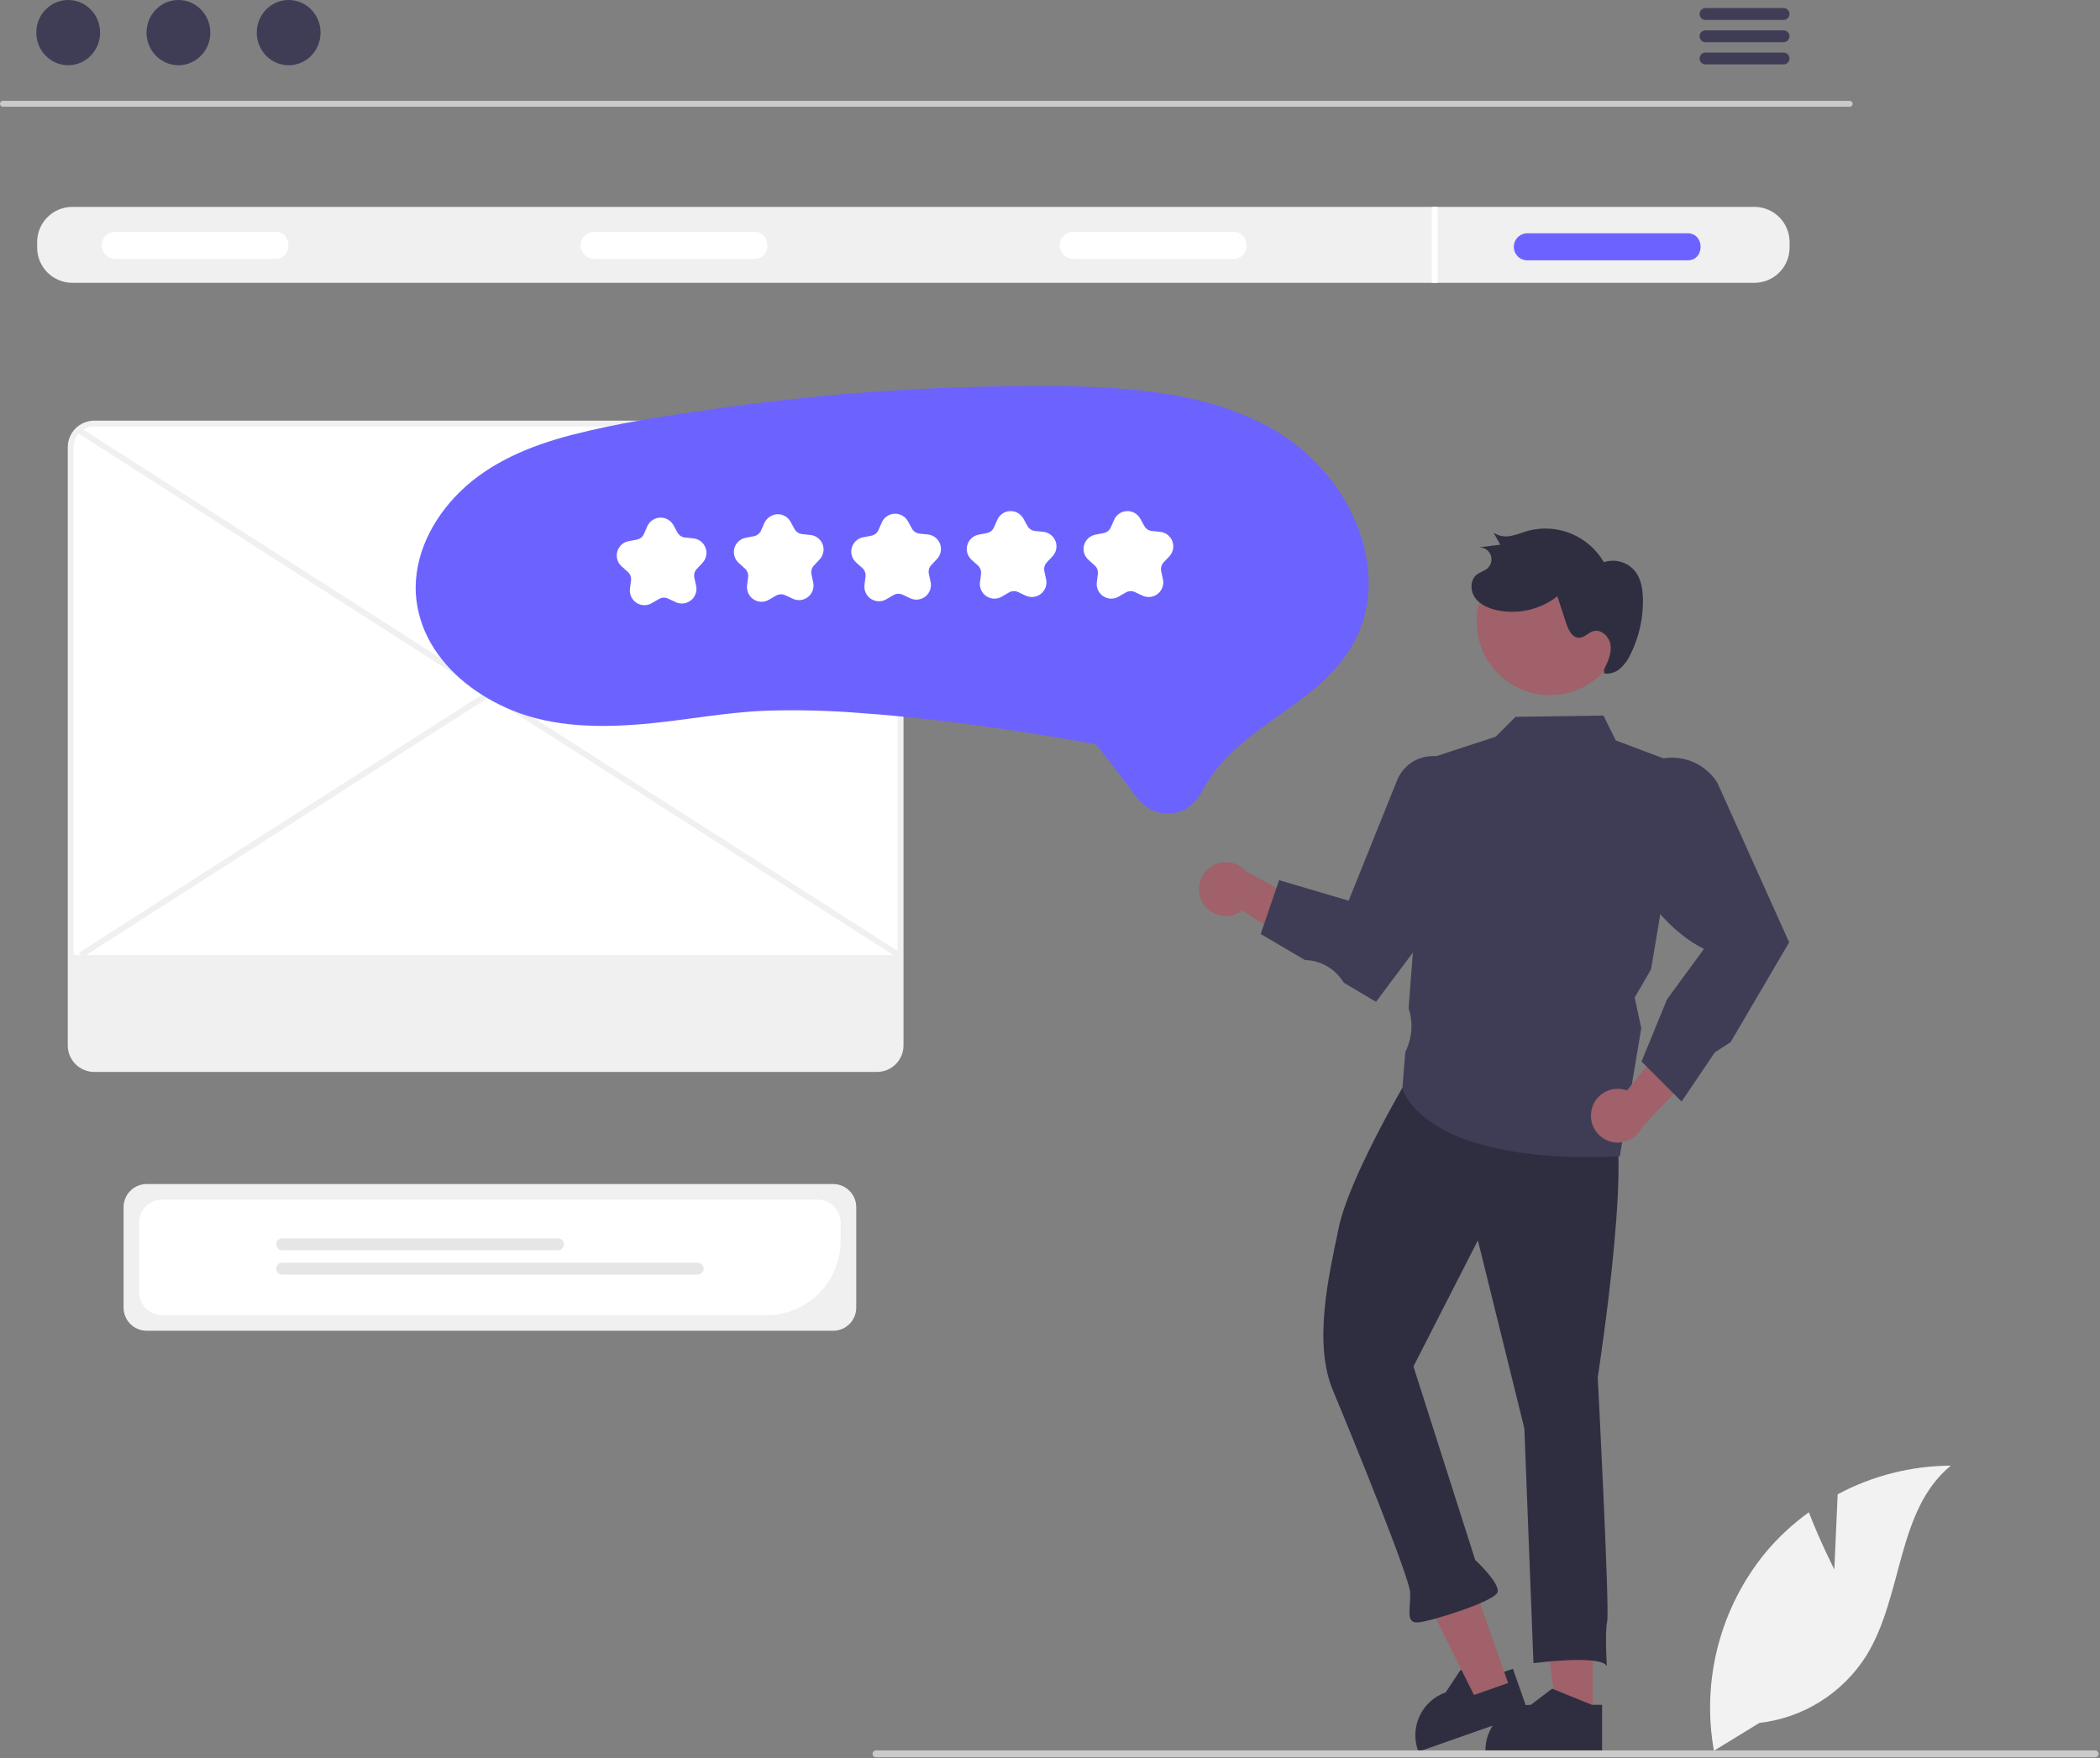 <svg width="719" height="602" viewBox="0 0 719 602" fill="none" xmlns="http://www.w3.org/2000/svg">
<rect x="0" y="0" width="719" height="602" fill="#808080" stroke="none"/>
<g clip-path="url(#clip0_513_227)">
<path d="M545.364 587.788L532.974 587.787L527.079 539.998L545.366 539.999L545.364 587.788Z" fill="#A0616A"/>
<path d="M545.033 583.739L531.813 578.369L531.423 578.209L524.123 583.739C520.117 583.738 516.266 585.285 513.372 588.055C510.479 590.826 508.767 594.607 508.593 598.609C508.573 598.829 508.573 599.059 508.573 599.289V599.799H548.523V583.739H545.033Z" fill="#2F2E41"/>
<path d="M514.693 572.548L500.44 571.87L500.019 571.849L494.969 579.488C491.19 580.817 488.07 583.554 486.26 587.128C484.45 590.702 484.09 594.837 485.255 598.67C485.309 598.884 485.385 599.101 485.461 599.318L485.631 599.799L523.316 586.539L517.985 571.39L514.693 572.548Z" fill="#2F2E41"/>
<path d="M633.316 36.553H0.993C0.728 36.547 0.475 36.437 0.29 36.247C0.104 36.057 0 35.803 0 35.537C0 35.272 0.104 35.017 0.29 34.827C0.475 34.637 0.728 34.528 0.993 34.522H633.316C633.582 34.528 633.834 34.637 634.02 34.827C634.206 35.017 634.31 35.272 634.31 35.537C634.31 35.803 634.206 36.057 634.02 36.247C633.834 36.437 633.582 36.547 633.316 36.553V36.553Z" fill="#CACACA"/>
<path d="M23.348 22.338C29.382 22.338 34.273 17.337 34.273 11.169C34.273 5 29.382 0 23.348 0C17.314 0 12.423 5 12.423 11.169C12.423 17.337 17.314 22.338 23.348 22.338Z" fill="#3F3D56"/>
<path d="M61.09 22.338C67.124 22.338 72.016 17.337 72.016 11.169C72.016 5 67.124 0 61.09 0C55.056 0 50.165 5 50.165 11.169C50.165 17.337 55.056 22.338 61.09 22.338Z" fill="#3F3D56"/>
<path d="M98.833 22.338C104.866 22.338 109.758 17.337 109.758 11.169C109.758 5 104.866 0 98.833 0C92.799 0 87.907 5 87.907 11.169C87.907 17.337 92.799 22.338 98.833 22.338Z" fill="#3F3D56"/>
<path d="M610.7 2.768H583.89C583.358 2.779 582.852 2.997 582.48 3.377C582.108 3.756 581.899 4.267 581.899 4.798C581.899 5.33 582.108 5.84 582.48 6.22C582.852 6.599 583.358 6.818 583.89 6.828H610.7C611.231 6.818 611.737 6.599 612.109 6.22C612.481 5.84 612.69 5.33 612.69 4.798C612.69 4.267 612.481 3.756 612.109 3.377C611.737 2.997 611.231 2.779 610.7 2.768V2.768Z" fill="#3F3D56"/>
<path d="M610.7 10.388H583.89C583.358 10.399 582.852 10.617 582.48 10.997C582.108 11.377 581.899 11.887 581.899 12.418C581.899 12.95 582.108 13.46 582.48 13.84C582.852 14.219 583.358 14.438 583.89 14.448H610.7C611.231 14.438 611.737 14.219 612.109 13.84C612.481 13.46 612.69 12.95 612.69 12.418C612.69 11.887 612.481 11.377 612.109 10.997C611.737 10.617 611.231 10.399 610.7 10.388V10.388Z" fill="#3F3D56"/>
<path d="M610.7 17.998H583.89C583.358 18.009 582.852 18.227 582.48 18.607C582.108 18.986 581.899 19.497 581.899 20.028C581.899 20.56 582.108 21.07 582.48 21.45C582.852 21.829 583.358 22.048 583.89 22.058H610.7C611.231 22.048 611.737 21.829 612.109 21.45C612.481 21.07 612.69 20.56 612.69 20.028C612.69 19.497 612.481 18.986 612.109 18.607C611.737 18.227 611.231 18.009 610.7 17.998V17.998Z" fill="#3F3D56"/>
<path d="M600.688 70.836H24.748C21.559 70.841 18.502 72.11 16.247 74.365C13.992 76.62 12.723 79.677 12.718 82.866V84.806C12.723 87.995 13.992 91.052 16.247 93.307C18.502 95.562 21.559 96.831 24.748 96.836H600.688C603.877 96.831 606.934 95.562 609.189 93.307C611.444 91.052 612.713 87.995 612.718 84.806V82.866C612.713 79.677 611.444 76.62 609.189 74.365C606.934 72.11 603.877 70.841 600.688 70.836V70.836Z" fill="#F0F0F0"/>
<path d="M94.253 88.636H39.43C38.204 88.634 37.028 88.146 36.161 87.278C35.294 86.41 34.808 85.233 34.808 84.007C34.808 82.78 35.294 81.604 36.161 80.736C37.028 79.868 38.204 79.379 39.43 79.377H94.253C100.223 79.294 100.283 88.72 94.253 88.636Z" fill="white"/>
<path d="M258.253 88.636H203.43C202.204 88.634 201.028 88.146 200.161 87.278C199.294 86.41 198.808 85.233 198.808 84.007C198.808 82.78 199.294 81.604 200.161 80.736C201.028 79.868 202.204 79.379 203.43 79.377H258.253C264.223 79.294 264.283 88.72 258.253 88.636Z" fill="white"/>
<path d="M422.253 88.636H367.43C366.204 88.634 365.028 88.146 364.161 87.278C363.294 86.41 362.808 85.233 362.808 84.007C362.808 82.78 363.294 81.604 364.161 80.736C365.028 79.868 366.204 79.379 367.43 79.377H422.253C428.223 79.294 428.283 88.72 422.253 88.636Z" fill="white"/>
<path d="M577.753 89.136H522.93C521.702 89.136 520.525 88.648 519.657 87.78C518.789 86.912 518.301 85.734 518.301 84.507C518.301 83.279 518.789 82.101 519.657 81.233C520.525 80.365 521.702 79.877 522.93 79.877H577.753C583.723 79.794 583.783 89.22 577.753 89.136Z" fill="#6C63FF"/>
<path d="M492.218 70.836H490.218V96.836H492.218V70.836Z" fill="white"/>
<path d="M285.263 455.648H50.21C48.116 455.646 46.108 454.813 44.627 453.332C43.146 451.851 42.313 449.843 42.31 447.749V413.323C42.313 411.229 43.146 409.221 44.627 407.74C46.108 406.259 48.116 405.426 50.21 405.424H285.263C287.358 405.426 289.366 406.259 290.846 407.74C292.327 409.221 293.16 411.229 293.163 413.323V447.749C293.16 449.843 292.327 451.851 290.846 453.332C289.366 454.813 287.358 455.646 285.263 455.648V455.648Z" fill="#F0F0F0"/>
<path d="M262.424 450.32H55.539C53.445 450.318 51.437 449.484 49.956 448.004C48.475 446.523 47.642 444.515 47.64 442.42V418.656C47.642 416.562 48.475 414.554 49.956 413.073C51.437 411.592 53.445 410.759 55.539 410.756H279.934C282.029 410.759 284.037 411.592 285.517 413.073C286.998 414.554 287.831 416.562 287.834 418.656V424.91C287.826 431.647 285.147 438.106 280.383 442.869C275.62 447.633 269.161 450.312 262.424 450.32V450.32Z" fill="white"/>
<path d="M191.062 428.087H96.588C96.048 428.087 95.53 427.872 95.147 427.49C94.765 427.108 94.551 426.59 94.551 426.05C94.551 425.509 94.765 424.991 95.147 424.609C95.53 424.227 96.048 424.013 96.588 424.013H191.062C191.602 424.013 192.12 424.227 192.502 424.609C192.884 424.991 193.099 425.509 193.099 426.05C193.099 426.59 192.884 427.108 192.502 427.49C192.12 427.872 191.602 428.087 191.062 428.087V428.087Z" fill="#E6E6E6"/>
<path d="M238.885 436.42H96.588C96.32 436.42 96.054 436.368 95.807 436.266C95.559 436.164 95.334 436.014 95.144 435.825C94.954 435.636 94.804 435.411 94.701 435.163C94.599 434.916 94.546 434.65 94.546 434.383C94.546 434.115 94.599 433.849 94.701 433.602C94.804 433.354 94.954 433.13 95.144 432.94C95.334 432.751 95.559 432.601 95.807 432.499C96.054 432.397 96.32 432.345 96.588 432.345H238.885C239.425 432.346 239.942 432.562 240.323 432.944C240.704 433.325 240.918 433.843 240.918 434.383C240.918 434.922 240.704 435.44 240.323 435.822C239.942 436.203 239.425 436.419 238.885 436.42V436.42Z" fill="#E6E6E6"/>
<path d="M300.278 366.036H32.267C30.129 366.034 28.079 365.183 26.566 363.671C25.054 362.159 24.204 360.108 24.201 357.97V153.102C24.204 150.964 25.054 148.913 26.567 147.401C28.079 145.889 30.129 145.038 32.267 145.036H300.278C302.416 145.038 304.466 145.889 305.979 147.401C307.491 148.913 308.342 150.964 308.344 153.102V357.97C308.342 360.108 307.491 362.159 305.979 363.671C304.466 365.183 302.416 366.034 300.278 366.036V366.036Z" fill="white"/>
<path d="M300.278 367.036H32.269C29.865 367.033 27.56 366.077 25.861 364.378C24.161 362.678 23.205 360.373 23.202 357.97V153.102C23.205 150.698 24.161 148.394 25.861 146.694C27.561 144.995 29.865 144.039 32.269 144.036H300.278C302.682 144.039 304.986 144.995 306.686 146.694C308.386 148.394 309.342 150.698 309.345 153.102V357.97C309.342 360.373 308.386 362.678 306.686 364.378C304.986 366.077 302.682 367.033 300.278 367.036ZM32.269 146.036C30.395 146.038 28.599 146.783 27.274 148.108C25.95 149.433 25.204 151.229 25.202 153.102V357.97C25.204 359.843 25.949 361.639 27.274 362.964C28.599 364.289 30.395 365.034 32.269 365.036H300.278C302.152 365.034 303.948 364.289 305.273 362.964C306.597 361.639 307.343 359.843 307.345 357.97V153.102C307.342 151.229 306.597 149.433 305.273 148.108C303.948 146.783 302.152 146.038 300.278 146.036L32.269 146.036Z" fill="#F0F0F0"/>
<path d="M24.82 327.036V357.97C24.823 359.944 25.609 361.837 27.005 363.233C28.401 364.629 30.293 365.414 32.267 365.417H300.278C302.252 365.414 304.145 364.629 305.541 363.233C306.937 361.837 307.722 359.944 307.725 357.97V327.036H24.82Z" fill="#F0F0F0"/>
<path d="M27.346 146.341L26.268 148.025L307.186 327.878L308.264 326.194L27.346 146.341Z" fill="#F0F0F0"/>
<path d="M307.98 146.341L27.061 326.194L28.14 327.878L309.058 148.025L307.98 146.341Z" fill="#F0F0F0"/>
<path d="M516.348 576.258L504.66 580.37L483.238 537.245L500.488 531.177L516.348 576.258Z" fill="#A0616A"/>
<path d="M549.742 381.73C561.077 381.29 547.036 471.62 547.036 471.62C547.036 471.62 551.143 550.925 550.272 555.087C549.402 559.249 550.162 570.473 550.162 570.473C547.942 566.431 525.03 569.482 525.03 569.482L521.913 489.106L506 424.706L483.938 467.874L505.083 534.135C505.083 534.135 513.647 542.059 512.736 545.19C511.826 548.322 489.395 555.383 485.273 555.543C481.152 555.703 483.013 550.471 482.813 545.319C482.613 540.166 463.217 492.414 456.395 476.166C449.573 459.919 454.877 437.009 458.359 420.362C461.841 403.714 480.162 372.473 480.162 372.473C502.904 346.823 538.407 382.169 549.742 381.73Z" fill="#2F2E41"/>
<path d="M411.605 308.731C412.226 309.918 413.099 310.953 414.164 311.766C415.228 312.578 416.458 313.147 417.766 313.432C419.074 313.718 420.429 313.713 421.735 313.419C423.041 313.124 424.267 312.547 425.325 311.727L452.584 329.511L452.501 312.598L426.629 298.303C425.134 296.616 423.072 295.535 420.834 295.266C418.596 294.997 416.337 295.559 414.485 296.844C412.633 298.13 411.317 300.05 410.786 302.241C410.255 304.432 410.547 306.741 411.605 308.731V308.731Z" fill="#A0616A"/>
<path d="M543.855 396.21C515.745 396.211 500.254 390.584 492.028 385.56C481.97 379.416 480.248 372.938 480.18 372.664L480.16 372.586L481.139 360.266L481.567 359.307C483.541 354.891 483.802 349.899 482.302 345.3L482.271 345.205L482.279 345.107L488.852 259.862L512.111 252.243L518.878 245.444L549.005 245.007L553.203 253.518L576.954 262.459L565.286 331.915L559.692 341.557L561.943 352.06L561.927 352.155L554.589 395.954L554.185 395.972C550.566 396.134 547.122 396.214 543.855 396.21Z" fill="#3F3D56"/>
<path d="M471.133 343.029L460.106 336.491L459.415 335.493C458.011 333.473 456.153 331.81 453.99 330.638C451.827 329.466 449.419 328.818 446.961 328.745L446.832 328.741L431.644 319.811L437.94 301.368L461.75 308.402L478.349 267.157C479.261 264.892 480.783 262.924 482.746 261.472C484.709 260.021 487.037 259.142 489.47 258.934C491.903 258.726 494.346 259.197 496.527 260.295C498.708 261.392 500.542 263.073 501.825 265.151C503.139 267.322 503.82 269.818 503.792 272.356V299.343L503.692 299.477L471.133 343.029Z" fill="#3F3D56"/>
<path d="M544.86 380.348C545.095 379.03 545.617 377.779 546.389 376.685C547.16 375.59 548.162 374.678 549.324 374.013C550.486 373.348 551.779 372.945 553.113 372.834C554.448 372.722 555.79 372.905 557.046 373.368L577.702 348.217L582.704 364.373L562.322 385.781C561.403 387.839 559.762 389.489 557.708 390.418C555.654 391.347 553.33 391.49 551.178 390.82C549.025 390.151 547.193 388.715 546.029 386.785C544.864 384.854 544.448 382.564 544.86 380.348V380.348Z" fill="#A0616A"/>
<path d="M575.745 377.169L562.028 363.452L570.76 342.177L583.414 324.899C569.93 318.334 559.808 302.784 552.474 289.911L552.392 289.766L554.218 275.462C554.645 272.117 555.985 268.954 558.091 266.319C559.923 264.029 562.276 262.21 564.955 261.015C567.633 259.82 570.559 259.283 573.487 259.451C576.415 259.618 579.261 260.484 581.786 261.976C584.31 263.469 586.441 265.544 588 268.028L612.592 322.697L612.315 323.11L592.535 356.829L587.136 360.33L575.745 377.169Z" fill="#3F3D56"/>
<path d="M555.573 216.333C554.669 222.924 551.185 228.887 545.886 232.912C540.588 236.936 533.909 238.693 527.316 237.795C520.723 236.898 514.756 233.421 510.726 228.127C506.696 222.833 504.932 216.155 505.822 209.562L505.871 209.205C506.911 202.7 510.467 196.864 515.771 192.956C521.075 189.049 527.703 187.383 534.224 188.318C540.746 189.253 546.638 192.715 550.631 197.955C554.623 203.196 556.395 209.796 555.565 216.332L555.573 216.333Z" fill="#A0616A"/>
<path d="M549.184 229.263C550.473 226.645 551.798 223.833 551.435 220.937C551.073 218.04 548.233 215.272 545.443 216.133C543.776 216.647 542.515 218.294 540.772 218.379C538.373 218.495 536.997 215.749 536.251 213.466L533.21 204.17C530.289 206.446 526.903 208.049 523.292 208.865C519.68 209.681 515.934 209.69 512.319 208.891C509.495 208.245 506.643 206.987 504.986 204.61C503.33 202.234 503.34 198.549 505.612 196.752C506.726 195.871 508.208 195.536 509.273 194.596C509.933 194.013 510.388 193.233 510.57 192.371C510.753 191.509 510.653 190.611 510.286 189.811C509.918 189.01 509.303 188.349 508.53 187.925C507.758 187.501 506.87 187.337 505.997 187.458L513.654 186.501L511.373 182.375C512.24 182.965 513.221 183.367 514.252 183.557C515.284 183.746 516.344 183.718 517.364 183.474C519.424 183.103 521.364 182.255 523.38 181.689C528.265 180.442 533.423 180.823 538.072 182.775C542.72 184.727 546.604 188.143 549.134 192.504C551.018 191.874 553.049 191.833 554.958 192.384C556.866 192.935 558.562 194.053 559.821 195.59C561.871 198.191 562.428 201.663 562.508 204.974C562.657 211.502 561.233 217.971 558.357 223.834C557.533 225.696 556.348 227.377 554.871 228.78C554.127 229.475 553.241 230 552.273 230.316C551.305 230.633 550.28 230.733 549.269 230.612" fill="#2F2E41"/>
<path d="M142.373 203.433C142.783 209.28 144.506 214.96 147.413 220.049C153.54 230.81 164.048 238.601 175.365 243.232C189.504 249.018 205.265 249.196 220.27 247.906C234.207 246.708 248.001 243.93 261.99 243.358C272.807 243.012 283.636 243.27 294.425 244.132C315.356 245.617 336.201 248.374 356.911 251.716C362.52 252.61 368.117 253.57 373.703 254.597C374.23 254.644 374.753 254.741 375.262 254.887C375.363 254.928 375.527 254.896 375.619 254.954C375.788 255.06 374.937 254.685 375.453 255.111C376.172 255.865 376.812 256.689 377.365 257.572L385.014 267.415C387.208 270.238 389.243 273.668 392.078 275.893C394.077 277.437 396.488 278.355 399.008 278.53C401.528 278.706 404.043 278.131 406.237 276.879C408.529 275.431 410.357 273.355 411.503 270.898C413.262 267.672 415.361 264.642 417.764 261.861C426.864 251.245 439.511 244.716 450.089 235.783C455.213 231.634 459.585 226.635 463.017 221.005C465.944 215.911 467.764 210.256 468.358 204.41C469.625 192.539 465.982 180.433 459.855 170.334C453.191 159.484 443.617 150.721 432.221 145.04C419.419 138.518 405.253 135.341 391.053 133.758C375.977 132.077 360.725 132.082 345.575 132.252C328.573 132.441 311.601 133.189 294.66 134.495C277.696 135.808 260.799 137.675 243.969 140.094C227.819 142.416 211.473 144.836 195.665 148.945C181.7 152.574 167.774 158.247 157.346 168.525C148.074 177.665 141.625 190.171 142.373 203.433Z" fill="#6C63FF"/>
<path d="M220.434 207.21C219.744 207.179 219.067 207.005 218.447 206.7C217.827 206.394 217.277 205.964 216.832 205.436C216.386 204.907 216.055 204.292 215.859 203.63C215.662 202.967 215.605 202.271 215.691 201.585L216.05 198.76C216.119 198.219 216.055 197.668 215.863 197.157C215.672 196.645 215.36 196.188 214.953 195.824L212.831 193.927C212.136 193.307 211.629 192.504 211.366 191.61C211.104 190.716 211.097 189.767 211.346 188.869C211.595 187.971 212.091 187.161 212.776 186.53C213.462 185.899 214.31 185.473 215.226 185.299L218.023 184.768C218.559 184.666 219.063 184.435 219.49 184.096C219.917 183.756 220.256 183.318 220.476 182.819L221.624 180.211C222 179.359 222.607 178.629 223.376 178.103C224.145 177.578 225.046 177.278 225.977 177.237C226.908 177.197 227.831 177.418 228.643 177.875C229.455 178.332 230.122 179.007 230.571 179.823L231.939 182.319C232.202 182.799 232.577 183.207 233.033 183.509C233.488 183.81 234.01 183.997 234.554 184.052L237.386 184.338C238.313 184.432 239.195 184.783 239.933 185.352C240.67 185.921 241.234 186.685 241.56 187.558C241.886 188.431 241.962 189.378 241.778 190.291C241.594 191.204 241.158 192.048 240.52 192.727L238.569 194.8C238.195 195.197 237.923 195.68 237.777 196.206C237.631 196.732 237.615 197.286 237.731 197.819L238.333 200.603C238.53 201.514 238.468 202.461 238.155 203.338C237.841 204.215 237.289 204.988 236.56 205.567C235.831 206.147 234.954 206.511 234.029 206.618C233.103 206.726 232.167 206.572 231.324 206.175L228.749 204.962C228.255 204.728 227.712 204.618 227.166 204.641C226.62 204.665 226.088 204.821 225.617 205.096L223.156 206.529C222.332 207.011 221.388 207.247 220.434 207.21V207.21Z" fill="white"/>
<path d="M260.529 206.045C259.258 205.987 258.057 205.45 257.165 204.544C256.627 203.973 256.225 203.287 255.99 202.538C255.756 201.789 255.694 200.997 255.811 200.221L256.141 197.629C256.211 197.077 256.146 196.516 255.951 195.995C255.756 195.474 255.438 195.008 255.023 194.637L253.055 192.878C252.474 192.383 252.011 191.764 251.7 191.067C251.389 190.37 251.237 189.613 251.255 188.85C251.298 187.72 251.724 186.638 252.463 185.781C253.201 184.924 254.209 184.344 255.32 184.135L258.085 183.609C258.632 183.506 259.145 183.27 259.581 182.924C260.016 182.578 260.361 182.131 260.585 181.621L261.615 179.281C261.984 178.393 262.59 177.624 263.367 177.058C264.145 176.493 265.063 176.153 266.022 176.075C266.961 176.022 267.896 176.237 268.718 176.694C269.54 177.151 270.215 177.833 270.665 178.659L272.018 181.126C272.286 181.614 272.668 182.03 273.133 182.338C273.597 182.645 274.129 182.835 274.683 182.891L277.308 183.156C278.069 183.216 278.808 183.444 279.469 183.826C280.131 184.207 280.699 184.731 281.133 185.36C281.761 186.3 282.052 187.425 281.958 188.552C281.864 189.678 281.39 190.74 280.614 191.562L278.687 193.612C278.306 194.016 278.029 194.508 277.88 195.044C277.731 195.579 277.715 196.143 277.832 196.686L278.388 199.257C278.566 199.999 278.577 200.772 278.421 201.518C278.264 202.265 277.943 202.968 277.482 203.576C276.785 204.469 275.805 205.098 274.702 205.359C273.6 205.62 272.442 205.497 271.419 205.011L268.87 203.81C268.367 203.573 267.814 203.462 267.259 203.486C266.704 203.51 266.163 203.669 265.683 203.948L263.25 205.365C262.427 205.847 261.482 206.083 260.529 206.045V206.045Z" fill="white"/>
<path d="M300.728 205.875C300.038 205.844 299.361 205.67 298.741 205.365C298.121 205.06 297.571 204.629 297.126 204.101C296.68 203.573 296.349 202.958 296.153 202.295C295.956 201.633 295.899 200.937 295.985 200.251L296.344 197.426C296.413 196.884 296.349 196.334 296.157 195.822C295.966 195.311 295.654 194.853 295.246 194.489L293.125 192.593C292.43 191.972 291.922 191.17 291.66 190.276C291.398 189.382 291.391 188.432 291.64 187.534C291.889 186.637 292.385 185.826 293.07 185.196C293.756 184.565 294.604 184.138 295.52 183.965L298.317 183.433C298.853 183.332 299.357 183.101 299.784 182.761C300.211 182.422 300.55 181.984 300.77 181.484L301.918 178.877C302.294 178.024 302.901 177.294 303.67 176.769C304.439 176.243 305.34 175.943 306.271 175.903C307.202 175.863 308.125 176.083 308.937 176.54C309.749 176.997 310.416 177.672 310.865 178.489L312.233 180.985C312.496 181.464 312.871 181.872 313.327 182.174C313.782 182.476 314.304 182.663 314.848 182.718L317.68 183.004C318.607 183.097 319.489 183.449 320.227 184.018C320.964 184.587 321.528 185.351 321.854 186.224C322.18 187.097 322.256 188.043 322.072 188.957C321.888 189.87 321.452 190.714 320.814 191.392L318.863 193.466C318.489 193.863 318.217 194.345 318.071 194.871C317.925 195.397 317.909 195.951 318.025 196.485L318.627 199.269C318.823 200.179 318.762 201.127 318.448 202.004C318.135 202.881 317.583 203.653 316.854 204.233C316.125 204.812 315.248 205.176 314.323 205.284C313.397 205.391 312.46 205.238 311.618 204.841L309.043 203.627C308.549 203.393 308.006 203.283 307.46 203.307C306.914 203.33 306.382 203.486 305.91 203.762L303.45 205.195C302.626 205.677 301.682 205.913 300.728 205.875V205.875Z" fill="white"/>
<path d="M340.27 204.977C339.58 204.946 338.903 204.772 338.283 204.467C337.663 204.161 337.113 203.731 336.668 203.203C336.222 202.674 335.891 202.06 335.695 201.397C335.498 200.734 335.441 200.038 335.527 199.353L335.886 196.528C335.955 195.986 335.891 195.436 335.699 194.924C335.508 194.412 335.196 193.955 334.788 193.591L332.667 191.695C331.972 191.074 331.464 190.271 331.202 189.377C330.94 188.483 330.933 187.534 331.182 186.636C331.431 185.738 331.927 184.928 332.612 184.297C333.298 183.666 334.146 183.24 335.062 183.066L337.859 182.535C338.395 182.433 338.899 182.203 339.326 181.863C339.753 181.524 340.092 181.085 340.312 180.586L341.46 177.979C341.836 177.126 342.443 176.396 343.212 175.87C343.981 175.345 344.882 175.045 345.813 175.005C346.744 174.964 347.667 175.185 348.479 175.642C349.291 176.099 349.958 176.774 350.407 177.591L351.775 180.087C352.038 180.566 352.413 180.974 352.869 181.276C353.324 181.578 353.846 181.764 354.39 181.819L357.222 182.105C358.149 182.199 359.031 182.55 359.769 183.119C360.506 183.688 361.07 184.453 361.396 185.325C361.722 186.198 361.798 187.145 361.614 188.058C361.43 188.972 360.994 189.815 360.356 190.494L358.405 192.567C358.031 192.965 357.759 193.447 357.613 193.973C357.467 194.499 357.451 195.053 357.567 195.586L358.169 198.371C358.365 199.281 358.304 200.228 357.99 201.106C357.677 201.983 357.125 202.755 356.396 203.334C355.666 203.914 354.79 204.278 353.864 204.386C352.939 204.493 352.002 204.339 351.16 203.942L348.585 202.729C348.091 202.495 347.548 202.385 347.002 202.408C346.456 202.432 345.924 202.588 345.452 202.863L342.992 204.296C342.168 204.778 341.224 205.015 340.27 204.977V204.977Z" fill="white"/>
<path d="M380.27 204.977C379.58 204.946 378.903 204.772 378.283 204.467C377.663 204.161 377.113 203.731 376.668 203.203C376.222 202.674 375.891 202.06 375.695 201.397C375.498 200.734 375.441 200.038 375.527 199.353L375.886 196.528C375.955 195.986 375.891 195.436 375.699 194.924C375.508 194.412 375.196 193.955 374.788 193.591L372.667 191.695C371.972 191.074 371.464 190.271 371.202 189.377C370.94 188.483 370.933 187.534 371.182 186.636C371.431 185.738 371.927 184.928 372.612 184.297C373.298 183.666 374.146 183.24 375.062 183.066L377.859 182.535C378.395 182.433 378.899 182.203 379.326 181.863C379.753 181.524 380.092 181.085 380.312 180.586L381.46 177.979C381.836 177.126 382.443 176.396 383.212 175.87C383.981 175.345 384.882 175.045 385.813 175.005C386.744 174.964 387.667 175.185 388.479 175.642C389.291 176.099 389.958 176.774 390.407 177.591L391.775 180.087C392.038 180.566 392.413 180.974 392.869 181.276C393.324 181.578 393.846 181.764 394.39 181.819L397.222 182.105C398.149 182.199 399.031 182.55 399.769 183.119C400.506 183.688 401.07 184.453 401.396 185.325C401.722 186.198 401.798 187.145 401.614 188.058C401.43 188.972 400.994 189.815 400.356 190.494L398.405 192.567C398.031 192.965 397.759 193.447 397.613 193.973C397.467 194.499 397.451 195.053 397.567 195.586L398.169 198.371C398.365 199.281 398.304 200.228 397.99 201.106C397.677 201.983 397.125 202.755 396.396 203.334C395.666 203.914 394.79 204.278 393.864 204.386C392.939 204.493 392.002 204.339 391.16 203.942L388.585 202.729C388.091 202.495 387.548 202.385 387.002 202.408C386.456 202.432 385.924 202.588 385.452 202.863L382.992 204.296C382.168 204.778 381.224 205.015 380.27 204.977V204.977Z" fill="white"/>
<path d="M628.041 537.369L629.185 511.65C641.109 505.276 654.409 501.909 667.93 501.842C649.321 517.056 651.647 546.383 639.031 566.842C635.047 573.193 629.685 578.566 623.343 582.562C617 586.559 609.84 589.078 602.391 589.931L586.819 599.465C584.682 587.553 585.154 575.319 588.2 563.607C591.247 551.894 596.796 540.982 604.466 531.62C608.821 526.411 613.815 521.771 619.329 517.81C623.059 527.644 628.041 537.369 628.041 537.369Z" fill="#F2F2F2"/>
<path d="M717.319 601.718H299.937C299.621 601.718 299.318 601.593 299.095 601.37C298.872 601.146 298.746 600.843 298.746 600.528C298.746 600.212 298.872 599.909 299.095 599.686C299.318 599.462 299.621 599.337 299.937 599.337H717.319C717.635 599.337 717.937 599.462 718.161 599.686C718.384 599.909 718.509 600.212 718.509 600.528C718.509 600.843 718.384 601.146 718.161 601.37C717.937 601.593 717.635 601.718 717.319 601.718V601.718Z" fill="#CACACA"/>
</g>
<defs>
<clipPath id="clip0_513_227">
<rect width="718.509" height="601.718" fill="white"/>
</clipPath>
</defs>
</svg>

